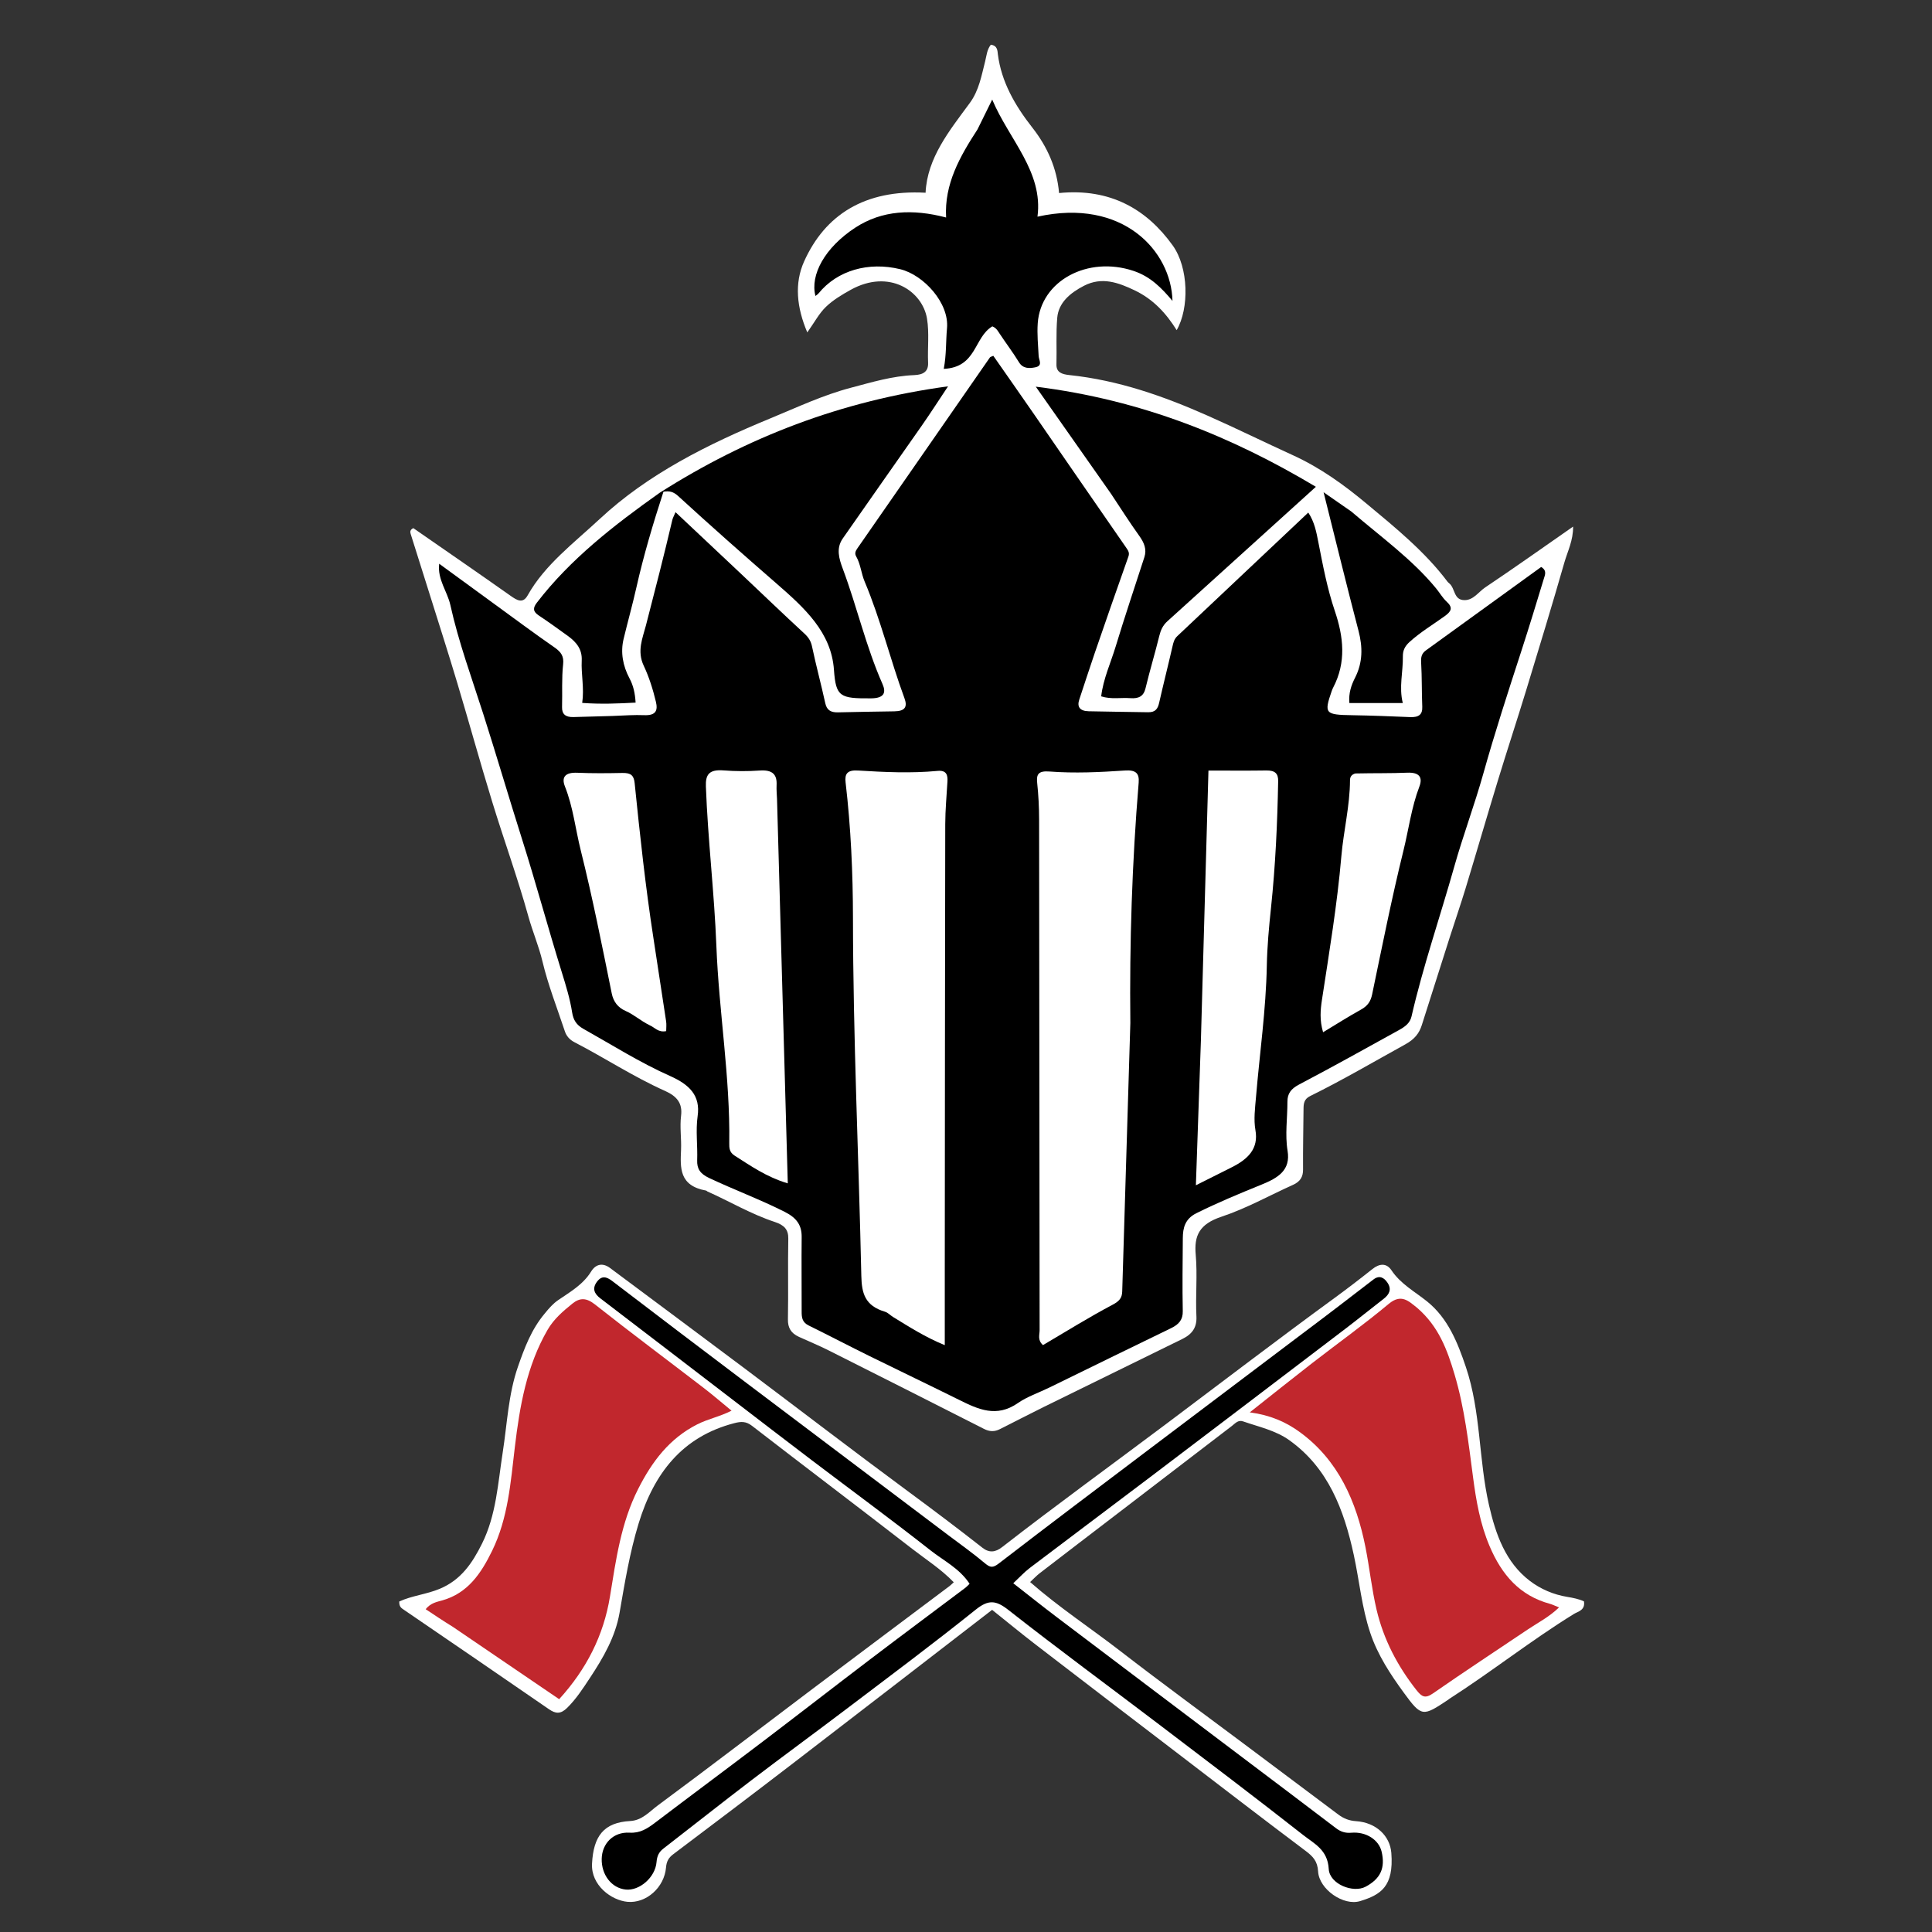 <?xml version="1.0" encoding="utf-8"?>
<!-- Generator: Adobe Adobe Illustrator 24.2.0, SVG Export Plug-In . SVG Version: 6.00 Build 0)  -->
<svg version="1.1" xmlns="http://www.w3.org/2000/svg" xmlns:xlink="http://www.w3.org/1999/xlink" x="0px" y="0px" width="1728px"
	 height="1728px" viewBox="0 0 1728 1728" style="enable-background:new 0 0 1728 1728;" xml:space="preserve">
<rect x="0" y="0" width="1728" height="1728" fill="#333333" stroke="none"/>
<style type="text/css">
	.st0{display:none;}
	.st1{display:inline;}
	.st2{fill:#FFFFFF;}
	.st3{fill:#0071BC;}
	.st4{fill:#C1272D;}
</style>
<g id="Layer_1" class="st0">
	<g class="st1">
		<path d="M904.29,1198.19c-11.18,6.53-21.75,12.52-32.19,18.72c-4.2,2.49-7.88,2.29-12.07-0.15
			c-38.58-22.52-77.2-44.97-115.88-67.31c-7.12-4.11-14.58-7.63-21.87-11.46c-6.03-3.16-8.31-7.96-8.2-14.95
			c0.37-23.03-0.11-46.08,0.27-69.11c0.13-7.76-2.98-11.62-10.04-14.3c-17.76-6.73-33.48-17.53-50.29-26.17
			c-0.31-0.16-0.52-0.61-0.82-0.68c-20.23-4.18-19.27-19.52-18.71-34.95c0.35-9.7-1.01-19.53,0.01-29.13
			c1.13-10.55-2.88-16.61-11.94-21.27c-23.59-12.12-44.77-28.21-67.52-41.74c-3.55-2.11-5.93-5.28-7.06-9.2
			c-5.76-19.95-12.53-39.69-16.72-59.97c-2.7-13.05-7.34-25.43-10.45-38.31c-7.97-33.05-18.24-65.53-27-98.4
			c-9.02-33.85-17.2-67.92-26.03-101.82c-6.5-24.94-13.43-49.76-20.2-74.62c-4.8-17.61-9.69-35.2-14.47-52.82
			c-0.46-1.71-0.58-3.6,1.97-4.99c24.04,19.18,48.35,38.39,72.41,57.91c4.87,3.95,9.18,6.99,12.78-0.41
			c12.7-26.1,34.39-44.73,53.67-65.38c35.89-38.44,80.34-63.97,127.3-86.22c19.75-9.36,38.95-19.82,59.92-26.16
			c15.39-4.65,30.68-10.02,46.99-10.76c6.76-0.31,10.63-3.05,10.33-10.66c-0.48-12.58,0.95-25.37-0.82-37.73
			c-3.37-23.49-28.06-42.98-56.86-24.62c-6.59,4.2-13.25,8.83-18.43,14.57c-5.11,5.66-8.38,12.99-13.87,21.88
			c-7.92-21.38-9.71-41.99-2.36-60.78c15.59-39.86,45.09-61.66,90.46-58.79c1.26-30.02,17.79-53.12,32.99-76.93
			c6.81-10.67,8.66-23.37,11.38-35.54c1.09-4.87,1.27-9.89,4.22-14.27c5.14,0.77,4.93,5.39,5.26,8.31
			c2.62,23.42,12.61,43.54,25.71,62.75c11.19,16.4,18.26,34.72,19.86,55.94c38.23-4.34,65.35,13.98,84.61,44.82
			c11.97,19.17,12.38,53.82,2.98,72.57c-7.79-14.34-17.35-26.46-31.42-34.15c-11.96-6.54-24.2-11.77-37.58-3.87
			c-10.55,6.23-19.01,14.66-19.96,27.45c-0.98,13.25-0.28,26.61-0.58,39.92c-0.15,6.84,4.08,8.44,9.56,9.1
			c36.79,4.45,70.25,18.09,103.1,34.8c21.37,10.87,42.16,22.68,63.35,33.78c20.7,10.85,38.23,25.54,54.79,41.36
			c21.75,20.78,43.81,41.45,60.44,66.93c0.39,0.59,0.93,1.1,1.44,1.6c4.43,4.32,3.03,14.15,11.19,14.24
			c6.72,0.07,10.48-7.04,15.49-10.9c21.5-16.55,42.51-33.72,65.45-52.05c0.15,11.83-4.13,21.24-6.51,30.77
			c-9.09,36.44-18.71,72.74-28.35,109.04c-6.89,25.94-14.3,51.75-21.19,77.69c-8.17,30.76-15.95,61.63-24.08,92.4
			c-3.66,13.86-7.81,27.59-11.65,41.4c-6.99,25.15-13.9,50.32-20.89,75.47c-1.95,7.02-5.3,12.06-12.23,16.45
			c-23.55,14.96-46.69,30.56-70.98,44.34c-4.63,2.62-4.87,6.65-4.9,11.07c-0.13,17.28-0.47,34.55-0.36,51.83
			c0.04,6.1-1.99,10.27-7.45,13.09c-17.74,9.18-34.76,20.19-53.28,27.28c-16.64,6.36-20.48,16.31-19.22,32.51
			c1.36,17.53-0.24,35.28,0.52,52.88c0.4,9.19-2.95,15.05-10.48,19.3C973.54,1159.11,939.24,1178.42,904.29,1198.19z M621.35,414.39
			c4.42-0.84,7.35-0.08,11.04,3.8c24.02,25.31,48.51,50.17,73.18,74.84c20.85,20.86,40.8,41.68,42.76,73.82
			c1.42,23.23,4.52,24.64,27.58,24.46c9.84-0.08,11.42-4.89,8.61-12.19c-12.37-32.15-18.95-66.01-29.58-98.66
			c-2.79-8.58-5.19-17.51-0.07-25.97c19.55-32.35,39.39-64.53,58.99-96.85c6.45-10.63,12.51-21.49,19.46-33.47
			c-79.96,12.48-149.96,43.77-214.73,91.1c-34.19,27.82-66.85,57.12-91.57,94.19c-3,4.5-2.94,7.54,1.45,10.91
			c7.4,5.67,14.58,11.63,21.75,17.59c6.53,5.44,10.66,11.55,10.25,21.04c-0.5,11.72,1.98,23.48,0.36,36.23
			c13.96,1.19,26.63,0.55,39.78-0.26c-0.43-7.87-1.62-14.45-4.54-20.74c-5-10.76-6.8-22.32-4.42-33.71
			c3.07-14.72,6.65-29.32,9.54-44.12C606.55,468.99,613.56,441.9,621.35,414.39z M583.35,606.39c-9.71,0.32-19.42,0.66-29.13,0.94
			c-5.77,0.16-8.55-2.51-8.4-8.49c0.31-12.23-0.37-24.53,0.79-36.67c0.65-6.78-1.36-10.42-6.39-14.43
			c-15.64-12.47-30.84-25.5-46.19-38.34c-13.21-11.05-26.38-22.14-39.73-33.34c-1.43,13.51,6.08,23.75,8.3,35.3
			c6.08,31.69,15.93,62.41,24.55,93.39c9.88,35.52,18.98,71.27,28.77,106.81c10.44,37.89,19.43,76.22,29.68,114.2
			c3.07,11.38,6.16,22.86,7.73,34.5c0.88,6.46,3.23,10.72,8.35,14.02c21.38,13.77,42,28.82,64.67,40.42
			c14.49,7.41,22.61,16.79,20.44,34.31c-1.54,12.4,0.06,25.17-0.34,37.75c-0.23,7.34,2.17,11.58,8.95,15.26
			c18.55,10.06,37.97,18.35,56.26,28.97c9.13,5.3,12.71,11.64,12.61,21.57c-0.2,21.23,0.03,42.47-0.01,63.7
			c-0.01,4.83,0.21,9.17,5.21,12c15.26,8.65,30.31,17.68,45.56,26.33c22.1,12.53,44.39,24.73,66.44,37.34
			c14.23,8.13,27.9,15.49,43.78,2.78c6.88-5.51,15.5-8.83,23.3-13.21c30.28-16.99,60.51-34.09,90.87-50.96
			c5.93-3.3,8.81-7.37,8.68-14.53c-0.37-20.87-0.1-41.75,0.04-62.62c0.05-8.55,1.57-16.35,10.02-21.2
			c15.83-9.09,32.28-16.89,48.79-24.62c12.17-5.7,21.62-12.23,19.22-28.92c-1.98-13.73-0.07-28.01-0.1-42.05
			c-0.01-6.72,2.47-10.9,8.62-14.6c25.16-15.17,49.88-31.06,74.68-46.81c4.25-2.7,7.99-5.85,9.1-11.43
			c8.64-43.19,21.33-85.38,31.8-128.12c6.56-26.78,15.16-53.06,21.69-79.85c8.58-35.16,18.42-69.96,28.26-104.76
			c5.85-20.67,11.35-41.45,16.84-62.22c0.85-3.2,2.43-6.93-2.01-9.96c-28.61,23.81-57.19,47.64-85.82,71.39
			c-3.48,2.88-3.78,6.23-3.57,10.53c0.62,12.57,0.38,25.18,0.83,37.76c0.23,6.56-2.51,9.15-8.93,8.84
			c-14.37-0.68-28.75-1.35-43.13-1.62c-20.34-0.37-21.2-1.35-15.41-20.6c0.31-1.03,0.67-2.06,1.11-3.04
			c9.89-21.75,7.75-43.51,1.21-65.74c-5.66-19.22-8.88-39.06-12.25-58.83c-1.44-8.44-2.82-17.26-7.49-25.3
			c-32.94,35.74-65.21,70.78-97.53,105.77c-2.35,2.54-2.94,5.53-3.59,8.77c-3.21,16.16-6.77,32.25-9.97,48.41
			c-0.95,4.79-2.61,8.13-8.16,8.01c-14.75-0.31-29.5-0.45-44.25-0.84c-6.58-0.17-8.91-3.68-7.05-10.05
			c3.81-13.08,7.44-26.21,11.35-39.25c8.31-27.74,16.68-55.47,25.23-83.14c1.01-3.28-0.16-5.15-1.74-7.76
			c-22.95-37.97-45.7-76.07-68.55-114.11c-10.05-16.72-20.22-33.36-30.33-50.01c-1.36,0.72-2.22,0.88-2.52,1.38
			c-32.89,54.45-65.72,108.93-98.66,163.35c-1.44,2.39-2.25,4.42-0.99,6.96c3.37,6.84,3.77,14.6,6.33,21.58
			c11.99,32.69,19.04,66.81,29.65,99.88c2.36,7.35,0.5,11.08-7.46,11.23c-14.03,0.26-28.07,0.49-42.1,0.88
			c-5.65,0.16-8.35-2.22-9.42-7.89c-3.07-16.19-6.88-32.24-9.85-48.45c-0.83-4.51-2.48-7.7-5.61-11.02
			c-16.02-16.98-31.68-34.31-47.5-51.48c-15.95-17.3-31.94-34.56-48.56-52.54c-1.03,2.85-1.98,4.73-2.39,6.71
			c-6.14,30.17-12.88,60.2-19.64,90.23c-2.43,10.81-6.86,21.86-1.63,34.56c3.94,9.57,6.86,20.28,9.05,30.8
			c1.51,7.28,0.21,11.94-8.81,11.5C599.76,605.37,592.55,605.96,583.35,606.39z M855.26,104.19
			c-13.11,23.17-24.81,46.81-23.38,75.42c-24.83-7.51-47.78-6.26-67.7,8.72c-22.75,17.12-33.71,40.52-29.62,58.47
			c0.83-0.79,1.74-1.42,2.35-2.27c13.95-19.72,37.25-27.25,60.79-20.66c17.49,4.9,36.6,29.01,34.85,50.57
			c-0.91,11.18-0.36,22.52-2.42,34.77c24.74-1.36,22.31-26.95,36.19-36.4c2.85,1.35,3.88,3.53,5.15,5.75
			c4.81,8.4,10.18,16.48,14.72,25.02c2.94,5.52,7.62,5.33,12.03,4.33c5.97-1.35,2.77-6.1,2.6-9.76c-0.41-9.33-1.24-18.72-0.67-28.02
			c2.23-36.38,37.25-57.94,71.42-44.77c12.56,4.84,20.69,14.42,28.93,25.64c-0.89-42.58-36.83-88.36-100.56-72.1
			c4.43-38.44-21.21-66.07-33.71-100.25C862.3,87.72,859.07,95.2,855.26,104.19z M954.73,416.19c6.97,12.03,13.66,24.23,21.02,36.01
			c3.63,5.81,5.68,11.49,3.8,18.2c-7.15,25.5-14.64,50.92-21.39,76.53c-3.7,14.04-9.25,27.68-10.78,42.66
			c7.45,2.73,14.67,0.93,21.69,1.55c6.38,0.57,9.93-1.72,11.32-8.43c3.13-15.07,7.09-29.98,10.3-45.03
			c1.01-4.75,2.59-8.85,5.96-12.36c36.72-38.17,73.4-76.39,110.63-115.14c-62.44-42.89-129.6-74.42-208.61-85.73
			C917.95,356.03,935.91,385.44,954.73,416.19z M1133.64,431.29c-6.25-4.99-12.51-9.98-20.6-16.45
			c9.02,41.34,17.24,80.11,26.04,118.75c3.14,13.8,3.18,27.02-2.58,40.02c-2.93,6.61-4.87,13.35-4.25,21.69c12.9,0,25.62,0,39.79,0
			c-2.95-13.51,0.24-26.62,0.06-39.84c-0.07-4.97,1.37-8.67,4.93-12.4c7.98-8.37,17.44-14.87,26.26-22.16
			c4.8-3.98,6.34-7.18,1.51-12.28c-3.14-3.32-5.22-7.63-7.91-11.4C1179.32,472.59,1156.09,453.36,1133.64,431.29z"/>
		<path d="M490.5,1140.81c3.74-4.47,7.09-8.11,11.39-10.96c10.07-6.68,20.78-12.47,27.66-23.22c3.73-5.82,9.54-7.36,15.84-2.81
			c37.44,27,74.96,53.88,112.32,80.98c45.81,33.23,91.27,66.95,137.34,99.82c21.24,15.15,42.35,30.46,63.13,46.24
			c5.79,4.4,10.98,3.7,16.55-0.48c45.25-33.98,91.6-66.44,137.41-99.66c47.2-34.23,94.1-68.86,141.74-102.47
			c10.82-7.63,21.46-15.52,31.96-23.59c5.89-4.53,11.8-5.01,15.99,1.02c7.82,11.26,19.65,17.29,30,25.35
			c17.39,13.54,25.52,33.11,32.53,53.22c12.65,36.3,10.67,75.13,19.42,112.08c5.61,23.68,13.84,46.37,34.31,61.45
			c9.06,6.68,19.93,11.16,31.35,12.97c4.99,0.79,9.77,1.71,14.11,3.63c1.24,7.27-5.1,8.26-8.38,10.21
			c-35.98,21.46-69.29,46.96-104.85,69.02c-0.3,0.19-0.55,0.47-0.85,0.66c-21.18,13.56-22.14,14.28-37.16-5.62
			c-11.29-14.96-22.06-30.66-28.33-48.87c-7.05-20.47-9.06-41.97-13.74-62.91c-8.26-36.99-21.57-70.75-54.17-93.26
			c-11.61-8.01-25.62-10.84-38.83-15.29c-4.24-1.42-6.68,1.66-9.5,3.75c-33.08,24.47-66.15,48.96-99.22,73.44
			c-20.72,15.33-41.46,30.63-62.14,46.02c-2.8,2.09-5.25,4.65-8.06,7.18c24.35,20.62,50.69,37.27,75.59,55.87
			c34.38,25.69,69.46,50.44,104.24,75.6c26.38,19.08,52.76,38.16,79.12,57.26c4.44,3.22,9.05,4.96,14.81,5.33
			c16.99,1.1,28.57,12.02,29.67,25.82c2.19,27.32-8.95,33.95-26.21,39.06c-14.05,4.16-34.47-9.65-35.3-24.01
			c-0.49-8.52-4.44-12.34-10.61-16.82c-37.69-27.37-75.06-55.2-112.52-82.89c-38.01-28.1-76.05-56.15-113.99-84.36
			c-12.33-9.17-24.35-18.75-36.74-28.32c-56.15,41.83-111.74,83.37-167.47,124.72c-33.37,24.76-66.92,49.27-100.51,73.72
			c-3.88,2.82-5.54,5.91-5.94,10.66c-1.39,16.19-16.61,29.32-32.4,27.89c-13.58-1.23-30.71-13.44-29.76-30.99
			c1.21-22.45,9.89-33.42,32.09-34.59c10.02-0.53,16.15-7.64,23.14-12.64c43.69-31.23,86.85-63.19,130.27-94.79
			c38.21-27.82,76.53-55.49,114.79-83.24c1.11-0.8,2.08-1.79,3.59-3.1c-10.75-10.72-23.29-18.41-34.93-27.13
			c-44.72-33.48-89.84-66.42-134.59-99.85c-5.03-3.76-9.18-3.57-14.81-2.16c-43.46,10.88-67.46,40.37-80.44,81.51
			c-7.48,23.7-11.61,47.97-15.96,72.31c-3.53,19.72-13.76,36.66-24.88,52.92c-5.84,8.53-11.54,17.13-19.23,24.41
			c-5.47,5.18-9.69,4.71-15.13,1.09c-40.54-26.94-81.1-53.85-121.76-80.62c-2.25-1.48-4.27-2.47-4.08-6.86
			c10.54-4.74,22.76-5.78,33.94-10.28c17.97-7.23,27.45-20.92,35.6-36.73c11.96-23.2,13.32-48.86,17.36-73.95
			c3.75-23.28,4.7-47.12,12.79-69.59C473.48,1168.83,479.21,1153.8,490.5,1140.81z M1223.56,1136.31
			c-7.33-5.65-13.47-11.87-24.01-3.36c-20.82,16.8-42.9,32.03-64.32,48.09c-16.76,12.57-33.33,25.4-52.41,39.96
			c17.27,2.2,30.53,7.9,42.11,16.08c32.2,22.74,47.41,56.05,55.09,93.43c3.45,16.81,5.25,33.99,9.3,50.63
			c5.92,24.29,17.66,45.86,33.53,65.31c4.45,5.45,7.32,7.03,13.84,2.66c26.41-17.71,53.26-34.76,79.93-52.08
			c8.39-5.45,17.56-9.86,25.98-17.71c-3.73-1.44-5.63-2.39-7.64-2.91c-25.27-6.61-40.43-23.41-50.71-46.88
			c-7.92-18.07-11.25-36.67-13.87-55.89c-3.82-27.99-7.11-56-15.51-83.34C1248.62,1169.99,1241.39,1151.26,1223.56,1136.31z
			 M413.5,1395.2c29.73,19.54,59.46,39.09,89.15,58.6c23.02-24.4,37.36-51.85,42.66-83.2c5.07-29.99,9.24-59.82,23.67-87.37
			c11.74-22.42,26.3-41.02,49.66-52.49c9.04-4.44,18.9-6.23,28.82-11.11c-8.22-6.51-15.58-12.66-23.27-18.37
			c-30.48-22.62-61.27-44.82-91.44-67.83c-7.06-5.38-12.54-5.76-19.03-0.68c-7.86,6.16-15.52,12.44-20.8,21.23
			c-17.58,29.3-23.44,62.13-27.5,95.14c-3.55,28.85-5.68,57.68-19.12,84.28c-9.31,18.43-20.4,34.31-41.81,40.2
			c-4.46,1.23-9.82,2.04-14.01,7.16C397.89,1385.53,404.96,1390.09,413.5,1395.2z M1127.55,1156.7
			c-43.36,31.61-86.74,63.2-130.08,94.85c-41.92,30.61-83.89,61.15-125.53,92.13c-4.93,3.67-7.17,3.44-11.67-0.22
			c-9.98-8.13-20.66-15.41-31.08-23c-56.41-41.11-112.84-82.16-169.22-123.31c-37.6-27.45-75.17-54.94-112.6-82.63
			c-4.91-3.63-8.92-4.7-12.92,0.43c-4.27,5.48-2.4,9.72,2.85,13.59c36.86,27.17,73.63,54.47,110.43,81.72
			c22.44,16.61,44.83,33.28,67.35,49.79c33.15,24.3,66.72,48.05,99.42,72.94c11.12,8.46,24.43,14.68,32.92,27.18
			c-1.44,1.34-2.36,2.39-3.47,3.19c-26.36,19.15-52.82,38.15-79.08,57.42c-30.58,22.45-60.91,45.24-91.5,67.68
			c-29.99,22-60.22,43.68-90.22,65.67c-6.47,4.75-12.46,8.56-21.39,8.05c-13.6-0.77-23.1,8.79-23.38,21.2
			c-0.29,13.05,8.32,23.74,20.1,24.96c11.63,1.2,24.94-9.9,25.97-22.35c0.4-4.76,1.94-8.05,5.69-10.85
			c24.65-18.42,49.08-37.15,73.86-55.4c26.53-19.54,53.46-38.54,80.05-58.02c36.34-26.62,72.91-52.95,108.5-80.54
			c10.68-8.28,16.95-7.75,27.48,0.23c41.63,31.6,84.27,61.87,126.41,92.81c40.63,29.83,81.33,59.59,121.49,90.05
			c9.06,6.87,20.33,11.8,21.21,27.38c0.69,12.28,20.5,19.78,30.96,14.38c12.55-6.48,16.66-15.16,13.47-28.42
			c-2.32-9.63-12.98-16.43-25.48-15.4c-5.09,0.42-8.93-0.8-12.92-3.74c-25.92-19.09-51.96-38.01-77.97-56.99
			c-52.36-38.21-104.75-76.38-157.07-114.65c-11.92-8.72-23.61-17.76-36.02-27.12c5.38-4.85,9.27-9.03,13.79-12.35
			c33.75-24.74,67.68-49.24,101.45-73.97c54.51-39.92,108.96-79.93,163.39-119.97c10.97-8.07,21.69-16.48,32.6-24.64
			c4.68-3.5,6.77-7.68,3.21-12.9c-2.92-4.28-6.85-6.46-11.87-2.73C1167.45,1127.46,1148.2,1141.76,1127.55,1156.7z"/>
		<path d="M887.03,1121.04c0.25-150.71,0.51-300.35,0.74-449.98c0.04-26.49,0.02-26.32,26.49-28.3c20.83-1.56,41.6-2.34,62.47-0.36
			c6.97,0.66,9.02,3.5,9.04,10.16c0.2,55.73-0.8,111.4-3.84,167.09c-1.63,29.75-3.42,59.55-2.83,89.44
			c0.95,48.19-1.92,96.3-3.48,144.45c-0.52,16-0.97,32.2-0.51,48.25c0.31,10.95-4.25,18.39-12.79,22.94
			c-24.06,12.81-46.83,27.54-68.73,43.69c-0.79,0.58-2,0.6-5.07,1.46C885.9,1153.73,887.6,1137.84,887.03,1121.04z M969.1,869.4
			c-0.65-68.72,1.26-137.36,6.21-205.9c0.59-8.18-2.24-11.03-10.35-10.4c-18.66,1.46-37.39,2.49-56.05,0.85
			c-8.39-0.74-9.88,2.41-9.19,9.79c0.96,10.37,1.42,20.83,1.43,31.25c0.16,145.76,0.2,291.51,0.39,437.27
			c0.01,3.99-1.74,8.53,2.51,12.8c17.22-11.64,34.06-23.77,51.75-34.5c5.2-3.15,7.11-5.89,7.25-11.42
			C964.99,1023.27,967.06,947.42,969.1,869.4z"/>
		<path d="M753.1,887.81c-2.22-71.5-7.76-141.84-6.51-212.38c0.18-10.36,0.03-20.73,0.03-32.2c9.54-0.76,18.04-2.08,26.53-1.97
			c20.49,0.25,40.98,1.28,61.47,1.77c7.66,0.18,10.62,3.37,10.61,11.28c-0.15,168.42-0.09,336.83-0.12,505.25
			c0,3.12,0.8,6.51-2.26,9.8c-9.36-2.38-16.41-9.35-23.99-14.82c-14.55-10.5-30.11-19.24-45.54-28.21
			c-10-5.81-15.93-12.34-16.06-25.23C756.53,1030.35,752.07,959.67,753.1,887.81z M830.88,1081.08
			c0.09-127.35,0.14-254.71,0.35-382.06c0.02-12.2,1.05-24.41,1.64-36.61c0.25-5.26-0.62-9.72-7.37-8.98
			c-19.77,2.16-39.52,1.06-59.24-0.33c-8.08-0.57-9.99,2.91-9.25,10.19c3.93,38.64,5.46,77.51,5.49,116.23
			c0.09,102.15,4.29,204.19,6.23,306.28c0.28,14.79,2.62,25.53,17.6,30.68c2.25,0.77,3.95,3.05,6.01,4.49
			c12.04,8.46,23.88,17.25,38.55,24.14C830.88,1123.45,830.88,1103.35,830.88,1081.08z"/>
		<path d="M1008.41,929.11c1.33-41.63,2.68-82.22,3.89-122.81c1.52-51,3.02-102.01,4.23-153.02c0.17-7.12,3.12-9.72,9.71-9.55
			c19.76,0.51,39.51,1.09,59.28,1.4c7.95,0.12,8.47,5.31,8.07,11.03c-1.5,21.12-3.15,42.23-4.78,63.35
			c-1.97,25.38-3.62,50.78-6.05,76.11c-4.74,49.3-4.21,98.94-10.13,148.18c-1.45,12.07-0.66,24.43-0.61,36.65
			c0.04,9.13-3.48,15.86-11.68,20.13c-12.65,6.58-25.13,13.5-37.88,19.87c-10.47,5.23-14.35,2.72-14.38-9.37
			C1007.98,984.1,1008.25,957.12,1008.41,929.11z M1021.66,884.16c-1.23,40.67-2.45,81.34-3.74,124.04
			c10.59-6.11,18.62-10.74,26.65-15.36c12.28-7.07,20.14-16.02,17.7-31.87c-1.4-9.1-0.28-18.68,0.4-27.99
			c2.74-37.58,7.45-74.99,8.08-112.74c0.27-16.49,1.6-32.99,3.11-49.42c3.31-36.14,4.77-72.35,5.35-108.61
			c0.1-6.29-2.13-9.26-8.76-9.14c-13.93,0.24-27.86,0.07-43.17,0.07C1025.4,730.64,1023.57,806.36,1021.66,884.16z"/>
		<path d="M658.77,936.69c-3.25-49.69-6.01-98.41-9.51-147.08c-2.95-41.13-6.77-82.2-10.19-123.29c-0.21-2.51-0.1-5.05-0.41-7.54
			c-1.25-10.01,2.42-14.14,13.14-13.9c17.58,0.39,35.2-0.57,52.79-1.29c8.31-0.34,11.07,2.88,11.27,11.32
			c1.94,84.44,3.58,168.9,6.86,253.29c1.31,33.81,1.17,67.57,1.55,101.35c0.16,14.19-3.02,16.22-15.81,10.02
			c-11.87-5.75-23.47-12.05-35.09-18.31c-8.95-4.82-13.24-12.09-13.25-22.69C660.11,964.94,661.54,951.23,658.77,936.69z
			 M705.94,677.52c-0.12-3.96-0.5-7.93-0.32-11.87c0.39-8.87-2.74-13.33-12.52-12.55c-8.94,0.71-18.04,0.69-26.97-0.11
			c-10.75-0.95-13.49,3.54-13.17,13.68c1.45,45.61,6.28,91.07,7.81,136.57c1.89,56.43,10.33,112.43,9.6,168.94
			c-0.05,4,0.09,7.79,3.9,10.57c12.06,8.8,23.67,18.31,39.68,23.81C711.29,897.05,708.65,788.32,705.94,677.52z"/>
		<path d="M1169.44,805.95c-4.07,11.83-3.63,23.54-6.25,34.68c-2.47,10.53-5.7,20.03-15.96,26.6
			c-16.19,10.38-30.66,23.35-47.78,33.69c-4.85-7.82-3.1-15.83-2.46-23.28c3.66-42.46,9-84.75,13.1-127.17
			c2.82-29.21,6.73-58.31,8.71-87.64c1.12-16.62,2.94-17.02,19.86-17.88c16.86-0.86,33.61-2.13,50.54-0.12
			c7.46,0.89,10.06,2.49,8.37,10.5c-9.3,44.09-15.02,88.88-25.58,132.74C1170.67,793.62,1172.1,799.62,1169.44,805.95z
			 M1136.71,655.61c-2.82,0.85-3.98,2.93-3.99,5.7c-0.06,21.98-4.82,43.5-6.45,65.31c-3.07,41.12-9.01,81.88-14.43,122.72
			c-1.16,8.74-1.83,17.5,0.83,27.82c10.18-7.04,19.05-13.54,28.3-19.43c4.98-3.17,7.16-7.12,8.21-12.89
			c7.48-41.19,14.6-82.48,23.38-123.4c3.9-18.17,5.9-36.77,11.8-54.55c2.5-7.54,0.48-12.43-9.14-11.94
			C1163.02,655.56,1150.78,655.26,1136.71,655.61z"/>
		<path d="M635.64,893.39c-0.29,7.04-2.58,8.98-8,4.99c-16.71-12.3-33.72-24.21-50.02-37.02c-5.78-4.54-6.54-12.59-7.91-19.63
			c-4.74-24.24-9.46-48.49-13.96-72.77c-7.12-38.36-13.97-76.77-21.15-115.13c-1.15-6.15,0.72-7.95,6.86-8.91
			c20.53-3.21,40.92,0.15,61.37,0.24c5.99,0.03,8.33,3.79,8.97,8.8c1.66,13.15,4.12,26.33,4.23,39.51
			c0.19,21.71,5.35,42.69,7.43,64.09c2.78,28.53,5.92,57.03,7.8,85.62C632.33,859.65,636.82,875.79,635.64,893.39z M611.29,871.32
			c3.67,1.81,6.18,6.26,12.09,4.89c0-2.77,0.32-5.63-0.05-8.39c-3.2-23.8-6.27-47.63-9.47-71.39
			c-5.93-44.11-10.05-88.34-13.97-132.61c-0.58-6.61-2.87-8.77-9.17-8.63c-11.15,0.25-22.33,0.4-33.46-0.17
			c-9.36-0.48-11.97,3.97-9.28,11.78c6.12,17.75,7.8,36.44,11.75,54.61c8.82,40.57,15.87,81.54,23.08,122.45
			c1.27,7.2,4.61,12.25,10.4,15.13C599.43,862.08,604.03,867.23,611.29,871.32z"/>
	</g>
</g>
<g id="Layer_2" class="st0">
	<g class="st1">
		<path class="st2" d="M490.5,1140.81c3.74-4.47,7.09-8.11,11.39-10.96c10.07-6.68,20.78-12.47,27.66-23.22
			c3.73-5.82,9.54-7.36,15.84-2.81c37.44,27,74.96,53.88,112.32,80.98c45.81,33.23,91.27,66.95,137.34,99.82
			c21.24,15.15,42.35,30.46,63.13,46.24c5.79,4.4,10.98,3.7,16.55-0.48c45.25-33.98,91.6-66.44,137.41-99.66
			c47.2-34.23,94.1-68.86,141.74-102.47c10.82-7.63,21.46-15.52,31.96-23.59c5.89-4.53,11.8-5.01,15.99,1.02
			c7.82,11.26,19.65,17.29,30,25.35c17.39,13.54,25.52,33.11,32.53,53.22c12.65,36.3,10.67,75.13,19.42,112.08
			c5.61,23.68,13.84,46.37,34.31,61.45c9.06,6.68,19.93,11.16,31.35,12.97c4.99,0.79,9.77,1.71,14.11,3.63
			c1.24,7.27-5.1,8.26-8.38,10.21c-35.98,21.46-69.29,46.96-104.85,69.02c-0.3,0.19-0.55,0.47-0.85,0.66
			c-21.18,13.56-22.14,14.28-37.16-5.62c-11.29-14.96-22.06-30.66-28.33-48.87c-7.05-20.47-9.06-41.97-13.74-62.91
			c-8.26-36.99-21.57-70.75-54.17-93.26c-11.61-8.01-25.62-10.84-38.83-15.29c-4.24-1.42-6.68,1.66-9.5,3.75
			c-33.08,24.47-66.15,48.96-99.22,73.44c-20.72,15.33-41.46,30.63-62.14,46.02c-2.8,2.09-5.25,4.65-8.06,7.18
			c24.35,20.62,50.69,37.27,75.59,55.87c34.38,25.69,69.46,50.44,104.24,75.6c26.38,19.08,52.76,38.16,79.12,57.26
			c4.44,3.22,9.05,4.96,14.81,5.33c16.99,1.1,28.57,12.02,29.67,25.82c2.19,27.32-8.95,33.95-26.21,39.06
			c-14.05,4.16-34.47-9.65-35.3-24.01c-0.49-8.52-4.44-12.34-10.61-16.82c-37.69-27.37-75.06-55.2-112.52-82.89
			c-38.01-28.1-76.05-56.15-113.99-84.36c-12.33-9.17-24.35-18.75-36.74-28.32c-56.15,41.83-111.74,83.37-167.47,124.72
			c-33.37,24.76-66.92,49.27-100.51,73.72c-3.88,2.82-5.54,5.91-5.94,10.66c-1.39,16.19-16.61,29.32-32.4,27.89
			c-13.58-1.23-30.71-13.44-29.76-30.99c1.21-22.45,9.89-33.42,32.09-34.59c10.02-0.53,16.15-7.64,23.14-12.64
			c43.69-31.23,86.85-63.19,130.27-94.79c38.21-27.82,76.53-55.49,114.79-83.24c1.11-0.8,2.08-1.79,3.59-3.1
			c-10.75-10.72-23.29-18.41-34.93-27.13c-44.72-33.48-89.84-66.42-134.59-99.85c-5.03-3.76-9.18-3.57-14.81-2.16
			c-43.46,10.88-67.46,40.37-80.44,81.51c-7.48,23.7-11.61,47.97-15.96,72.31c-3.53,19.72-13.76,36.66-24.88,52.92
			c-5.84,8.53-11.54,17.13-19.23,24.41c-5.47,5.18-9.69,4.71-15.13,1.09c-40.54-26.94-81.1-53.85-121.76-80.62
			c-2.25-1.48-4.27-2.47-4.08-6.86c10.54-4.74,22.76-5.78,33.94-10.28c17.97-7.23,27.45-20.92,35.6-36.73
			c11.96-23.2,13.32-48.86,17.36-73.95c3.75-23.28,4.7-47.12,12.79-69.59C473.48,1168.83,479.21,1153.8,490.5,1140.81z"/>
		<path class="st3" d="M1223.56,1136.31c-7.33-5.65-13.47-11.87-24.01-3.36c-20.82,16.8-42.9,32.03-64.32,48.09
			c-16.76,12.57-33.33,25.4-52.41,39.96c17.27,2.2,30.53,7.9,42.11,16.08c32.2,22.74,47.41,56.05,55.09,93.43
			c3.45,16.81,5.25,33.99,9.3,50.63c5.92,24.29,17.66,45.86,33.53,65.31c4.45,5.45,7.32,7.03,13.84,2.66
			c26.41-17.71,53.26-34.76,79.93-52.08c8.39-5.45,17.56-9.86,25.98-17.71c-3.73-1.44-5.63-2.39-7.64-2.91
			c-25.27-6.61-40.43-23.41-50.71-46.88c-7.92-18.07-11.25-36.67-13.87-55.89c-3.82-27.99-7.11-56-15.51-83.34
			C1248.62,1169.99,1241.39,1151.26,1223.56,1136.31z"/>
		<path class="st3" d="M413.5,1395.2c29.73,19.54,59.46,39.09,89.15,58.6c23.02-24.4,37.36-51.85,42.66-83.2
			c5.07-29.99,9.24-59.82,23.67-87.37c11.74-22.42,26.3-41.02,49.66-52.49c9.04-4.44,18.9-6.23,28.82-11.11
			c-8.22-6.51-15.58-12.66-23.27-18.37c-30.48-22.62-61.27-44.82-91.44-67.83c-7.06-5.38-12.54-5.76-19.03-0.68
			c-7.86,6.16-15.52,12.44-20.8,21.23c-17.58,29.3-23.44,62.13-27.5,95.14c-3.55,28.85-5.68,57.68-19.12,84.28
			c-9.31,18.43-20.4,34.31-41.81,40.2c-4.46,1.23-9.82,2.04-14.01,7.16C397.89,1385.53,404.96,1390.09,413.5,1395.2z"/>
		<path class="st2" d="M1127.55,1156.7c-43.36,31.61-86.74,63.2-130.08,94.85c-41.92,30.61-83.89,61.15-125.53,92.13
			c-4.93,3.67-7.17,3.44-11.67-0.22c-9.98-8.13-20.66-15.41-31.08-23c-56.41-41.11-112.84-82.16-169.22-123.31
			c-37.6-27.45-75.17-54.94-112.6-82.63c-4.91-3.63-8.92-4.7-12.92,0.43c-4.27,5.48-2.4,9.72,2.85,13.59
			c36.86,27.17,73.63,54.47,110.43,81.72c22.44,16.61,44.83,33.28,67.35,49.79c33.15,24.3,66.72,48.05,99.42,72.94
			c11.12,8.46,24.43,14.68,32.92,27.18c-1.44,1.34-2.36,2.39-3.47,3.19c-26.36,19.15-52.82,38.15-79.08,57.42
			c-30.58,22.45-60.91,45.24-91.5,67.68c-29.99,22-60.22,43.68-90.22,65.67c-6.47,4.75-12.46,8.56-21.39,8.05
			c-13.6-0.77-23.1,8.79-23.38,21.2c-0.29,13.05,8.32,23.74,20.1,24.96c11.63,1.2,24.94-9.9,25.97-22.35
			c0.4-4.76,1.94-8.05,5.69-10.85c24.65-18.42,49.08-37.15,73.86-55.4c26.53-19.54,53.46-38.54,80.05-58.02
			c36.34-26.62,72.91-52.95,108.5-80.54c10.68-8.28,16.95-7.75,27.48,0.23c41.63,31.6,84.27,61.87,126.41,92.81
			c40.63,29.83,81.33,59.59,121.49,90.05c9.06,6.87,20.33,11.8,21.21,27.38c0.69,12.28,20.5,19.78,30.96,14.38
			c12.55-6.48,16.66-15.16,13.47-28.42c-2.32-9.63-12.98-16.43-25.48-15.4c-5.09,0.42-8.93-0.8-12.92-3.74
			c-25.92-19.09-51.96-38.01-77.97-56.99c-52.36-38.21-104.75-76.38-157.07-114.65c-11.92-8.72-23.61-17.76-36.02-27.12
			c5.38-4.85,9.27-9.03,13.79-12.35c33.75-24.74,67.68-49.24,101.45-73.97c54.51-39.92,108.96-79.93,163.39-119.97
			c10.97-8.07,21.69-16.48,32.6-24.64c4.68-3.5,6.77-7.68,3.21-12.9c-2.92-4.28-6.85-6.46-11.87-2.73
			C1167.45,1127.46,1148.2,1141.76,1127.55,1156.7z"/>
		<path class="st2" d="M904.29,1198.19c-11.18,6.53-21.75,12.52-32.19,18.72c-4.2,2.49-7.88,2.29-12.07-0.15
			c-38.58-22.52-77.2-44.97-115.88-67.31c-7.12-4.11-14.58-7.63-21.87-11.46c-6.03-3.16-8.31-7.96-8.2-14.95
			c0.37-23.03-0.11-46.08,0.27-69.11c0.13-7.76-2.98-11.62-10.04-14.3c-17.76-6.73-33.48-17.53-50.29-26.17
			c-0.31-0.16-0.52-0.61-0.82-0.68c-20.23-4.18-19.27-19.52-18.71-34.95c0.35-9.7-1.01-19.53,0.01-29.13
			c1.13-10.55-2.88-16.61-11.94-21.27c-23.59-12.12-44.77-28.21-67.52-41.74c-3.55-2.11-5.93-5.28-7.06-9.2
			c-5.76-19.95-12.53-39.69-16.72-59.97c-2.7-13.05-7.34-25.43-10.45-38.31c-7.97-33.05-18.24-65.53-27-98.4
			c-9.02-33.85-17.2-67.92-26.03-101.82c-6.5-24.94-13.43-49.76-20.2-74.62c-4.8-17.61-9.69-35.2-14.47-52.82
			c-0.46-1.71-0.58-3.6,1.97-4.99c24.04,19.18,48.35,38.39,72.41,57.91c4.87,3.95,9.18,6.99,12.78-0.41
			c12.7-26.1,34.39-44.73,53.67-65.38c35.89-38.44,80.34-63.97,127.3-86.22c19.75-9.36,38.95-19.82,59.92-26.16
			c15.39-4.65,30.68-10.02,46.99-10.76c6.76-0.31,10.63-3.05,10.33-10.66c-0.48-12.58,0.95-25.37-0.82-37.73
			c-3.37-23.49-28.06-42.98-56.86-24.62c-6.59,4.2-13.25,8.83-18.43,14.57c-5.11,5.66-8.38,12.99-13.87,21.88
			c-7.92-21.38-9.71-41.99-2.36-60.78c15.59-39.86,45.09-61.66,90.46-58.79c1.26-30.02,17.79-53.12,32.99-76.93
			c6.81-10.67,8.66-23.37,11.38-35.54c1.09-4.87,1.27-9.89,4.22-14.27c5.14,0.77,4.93,5.39,5.26,8.31
			c2.62,23.42,12.61,43.54,25.71,62.75c11.19,16.4,18.26,34.72,19.86,55.94c38.23-4.34,65.35,13.98,84.61,44.82
			c11.97,19.17,12.38,53.82,2.98,72.57c-7.79-14.34-17.35-26.46-31.42-34.15c-11.96-6.54-24.2-11.77-37.58-3.87
			c-10.55,6.23-19.01,14.66-19.96,27.45c-0.98,13.25-0.28,26.61-0.58,39.92c-0.15,6.84,4.08,8.44,9.56,9.1
			c36.79,4.45,70.25,18.09,103.1,34.8c21.37,10.87,42.16,22.68,63.35,33.78c20.7,10.85,38.23,25.54,54.79,41.36
			c21.75,20.78,43.81,41.45,60.44,66.93c0.39,0.59,0.93,1.1,1.44,1.6c4.43,4.32,3.03,14.15,11.19,14.24
			c6.72,0.07,10.48-7.04,15.49-10.9c21.5-16.55,42.51-33.72,65.45-52.05c0.15,11.83-4.13,21.24-6.51,30.77
			c-9.09,36.44-18.71,72.74-28.35,109.04c-6.89,25.94-14.3,51.75-21.19,77.69c-8.17,30.76-15.95,61.63-24.08,92.4
			c-3.66,13.86-7.81,27.59-11.65,41.4c-6.99,25.15-13.9,50.32-20.89,75.47c-1.95,7.02-5.3,12.06-12.23,16.45
			c-23.55,14.96-46.69,30.56-70.98,44.34c-4.63,2.62-4.87,6.65-4.9,11.07c-0.13,17.28-0.47,34.55-0.36,51.83
			c0.04,6.1-1.99,10.27-7.45,13.09c-17.74,9.18-34.76,20.19-53.28,27.28c-16.64,6.36-20.48,16.31-19.22,32.51
			c1.36,17.53-0.24,35.28,0.52,52.88c0.4,9.19-2.95,15.05-10.48,19.3C973.54,1159.11,939.24,1178.42,904.29,1198.19z"/>
		<path class="st2" d="M621.35,414.39c4.42-0.84,7.35-0.08,11.04,3.8c24.02,25.31,48.51,50.17,73.18,74.84
			c20.85,20.86,40.8,41.68,42.76,73.82c1.42,23.23,4.52,24.64,27.58,24.46c9.84-0.08,11.42-4.89,8.61-12.19
			c-12.37-32.15-18.95-66.01-29.58-98.66c-2.79-8.58-5.19-17.51-0.07-25.97c19.55-32.35,39.39-64.53,58.99-96.85
			c6.45-10.63,12.51-21.49,19.46-33.47c-79.96,12.48-149.96,43.77-214.73,91.1c-34.19,27.82-66.85,57.12-91.57,94.19
			c-3,4.5-2.94,7.54,1.45,10.91c7.4,5.67,14.58,11.63,21.75,17.59c6.53,5.44,10.66,11.55,10.25,21.04
			c-0.5,11.72,1.98,23.48,0.36,36.23c13.96,1.19,26.63,0.55,39.78-0.26c-0.43-7.87-1.62-14.45-4.54-20.74
			c-5-10.76-6.8-22.32-4.42-33.71c3.07-14.72,6.65-29.32,9.54-44.12C606.55,468.99,613.56,441.9,621.35,414.39z"/>
		<path class="st2" d="M583.35,606.39c-9.71,0.32-19.42,0.66-29.13,0.94c-5.77,0.16-8.55-2.51-8.4-8.49
			c0.31-12.23-0.37-24.53,0.79-36.67c0.65-6.78-1.36-10.42-6.39-14.43c-15.64-12.47-30.84-25.5-46.19-38.34
			c-13.21-11.05-26.38-22.14-39.73-33.34c-1.43,13.51,6.08,23.75,8.3,35.3c6.08,31.69,15.93,62.41,24.55,93.39
			c9.88,35.52,18.98,71.27,28.77,106.81c10.44,37.89,19.43,76.22,29.68,114.2c3.07,11.38,6.16,22.86,7.73,34.5
			c0.88,6.46,3.23,10.72,8.35,14.02c21.38,13.77,42,28.82,64.67,40.42c14.49,7.41,22.61,16.79,20.44,34.31
			c-1.54,12.4,0.06,25.17-0.34,37.75c-0.23,7.34,2.17,11.58,8.95,15.26c18.55,10.06,37.97,18.35,56.26,28.97
			c9.13,5.3,12.71,11.64,12.61,21.57c-0.2,21.23,0.03,42.47-0.01,63.7c-0.01,4.83,0.21,9.17,5.21,12
			c15.26,8.65,30.31,17.68,45.56,26.33c22.1,12.53,44.39,24.73,66.44,37.34c14.23,8.13,27.9,15.49,43.78,2.78
			c6.88-5.51,15.5-8.83,23.3-13.21c30.28-16.99,60.51-34.09,90.87-50.96c5.93-3.3,8.81-7.37,8.68-14.53
			c-0.37-20.87-0.1-41.75,0.04-62.62c0.05-8.55,1.57-16.35,10.02-21.2c15.83-9.09,32.28-16.89,48.79-24.62
			c12.17-5.7,21.62-12.23,19.22-28.92c-1.98-13.73-0.07-28.01-0.1-42.05c-0.01-6.72,2.47-10.9,8.62-14.6
			c25.16-15.17,49.88-31.06,74.68-46.81c4.25-2.7,7.99-5.85,9.1-11.43c8.64-43.19,21.33-85.38,31.8-128.12
			c6.56-26.78,15.16-53.06,21.69-79.85c8.58-35.16,18.42-69.96,28.26-104.76c5.85-20.67,11.35-41.45,16.84-62.22
			c0.85-3.2,2.43-6.93-2.01-9.96c-28.61,23.81-57.19,47.64-85.82,71.39c-3.48,2.88-3.78,6.23-3.57,10.53
			c0.62,12.57,0.38,25.18,0.83,37.76c0.23,6.56-2.51,9.15-8.93,8.84c-14.37-0.68-28.75-1.35-43.13-1.62
			c-20.34-0.37-21.2-1.35-15.41-20.6c0.31-1.03,0.67-2.06,1.11-3.04c9.89-21.75,7.75-43.51,1.21-65.74
			c-5.66-19.22-8.88-39.06-12.25-58.83c-1.44-8.44-2.82-17.26-7.49-25.3c-32.94,35.74-65.21,70.78-97.53,105.77
			c-2.35,2.54-2.94,5.53-3.59,8.77c-3.21,16.16-6.77,32.25-9.97,48.41c-0.95,4.79-2.61,8.13-8.16,8.01
			c-14.75-0.31-29.5-0.45-44.25-0.84c-6.58-0.17-8.91-3.68-7.05-10.05c3.81-13.08,7.44-26.21,11.35-39.25
			c8.31-27.74,16.68-55.47,25.23-83.14c1.01-3.28-0.16-5.15-1.74-7.76c-22.95-37.97-45.7-76.07-68.55-114.11
			c-10.05-16.72-20.22-33.36-30.33-50.01c-1.36,0.72-2.22,0.88-2.52,1.38c-32.89,54.45-65.72,108.93-98.66,163.35
			c-1.44,2.39-2.25,4.42-0.99,6.96c3.37,6.84,3.77,14.6,6.33,21.58c11.99,32.69,19.04,66.81,29.65,99.88
			c2.36,7.35,0.5,11.08-7.46,11.23c-14.03,0.26-28.07,0.49-42.1,0.88c-5.65,0.16-8.35-2.22-9.42-7.89
			c-3.07-16.19-6.88-32.24-9.85-48.45c-0.83-4.51-2.48-7.7-5.61-11.02c-16.02-16.98-31.68-34.31-47.5-51.48
			c-15.95-17.3-31.94-34.56-48.56-52.54c-1.03,2.85-1.98,4.73-2.39,6.71c-6.14,30.17-12.88,60.2-19.64,90.23
			c-2.43,10.81-6.86,21.86-1.63,34.56c3.94,9.57,6.86,20.28,9.05,30.8c1.51,7.28,0.21,11.94-8.81,11.5
			C599.76,605.37,592.55,605.96,583.35,606.39z"/>
		<path class="st2" d="M855.26,104.19c-13.11,23.17-24.81,46.81-23.38,75.42c-24.83-7.51-47.78-6.26-67.7,8.72
			c-22.75,17.12-33.71,40.52-29.62,58.47c0.83-0.79,1.74-1.42,2.35-2.27c13.95-19.72,37.25-27.25,60.79-20.66
			c17.49,4.9,36.6,29.01,34.85,50.57c-0.91,11.18-0.36,22.52-2.42,34.77c24.74-1.36,22.31-26.95,36.19-36.4
			c2.85,1.35,3.88,3.53,5.15,5.75c4.81,8.4,10.18,16.48,14.72,25.02c2.94,5.52,7.62,5.33,12.03,4.33c5.97-1.35,2.77-6.1,2.6-9.76
			c-0.41-9.33-1.24-18.72-0.67-28.02c2.23-36.38,37.25-57.94,71.42-44.77c12.56,4.84,20.69,14.42,28.93,25.64
			c-0.89-42.58-36.83-88.36-100.56-72.1c4.43-38.44-21.21-66.07-33.71-100.25C862.3,87.72,859.07,95.2,855.26,104.19z"/>
		<path class="st2" d="M954.73,416.19c6.97,12.03,13.66,24.23,21.02,36.01c3.63,5.81,5.68,11.49,3.8,18.2
			c-7.15,25.5-14.64,50.92-21.39,76.53c-3.7,14.04-9.25,27.68-10.78,42.66c7.45,2.73,14.67,0.93,21.69,1.55
			c6.38,0.57,9.93-1.72,11.32-8.43c3.13-15.07,7.09-29.98,10.3-45.03c1.01-4.75,2.59-8.85,5.96-12.36
			c36.72-38.17,73.4-76.39,110.63-115.14c-62.44-42.89-129.6-74.42-208.61-85.73C917.95,356.03,935.91,385.44,954.73,416.19z"/>
		<path class="st2" d="M1133.64,431.29c-6.25-4.99-12.51-9.98-20.6-16.45c9.02,41.34,17.24,80.11,26.04,118.75
			c3.14,13.8,3.18,27.02-2.58,40.02c-2.93,6.61-4.87,13.35-4.25,21.69c12.9,0,25.62,0,39.79,0c-2.95-13.51,0.24-26.62,0.06-39.84
			c-0.07-4.97,1.37-8.67,4.93-12.4c7.98-8.37,17.44-14.87,26.26-22.16c4.8-3.98,6.34-7.18,1.51-12.28
			c-3.14-3.32-5.22-7.63-7.91-11.4C1179.32,472.59,1156.09,453.36,1133.64,431.29z"/>
		<path d="M887.03,1121.04c0.25-150.71,0.51-300.35,0.74-449.98c0.04-26.49,0.02-26.32,26.49-28.3c20.83-1.56,41.6-2.34,62.47-0.36
			c6.97,0.66,9.02,3.5,9.04,10.16c0.2,55.73-0.8,111.4-3.84,167.09c-1.63,29.75-3.42,59.55-2.83,89.44
			c0.95,48.19-1.92,96.3-3.48,144.45c-0.52,16-0.97,32.2-0.51,48.25c0.31,10.95-4.25,18.39-12.79,22.94
			c-24.06,12.81-46.83,27.54-68.73,43.69c-0.79,0.58-2,0.6-5.07,1.46C885.9,1153.73,887.6,1137.84,887.03,1121.04z"/>
		<path d="M969.1,869.4c-0.65-68.72,1.26-137.36,6.21-205.9c0.59-8.18-2.24-11.03-10.35-10.4c-18.66,1.46-37.39,2.49-56.05,0.85
			c-8.39-0.74-9.88,2.41-9.19,9.79c0.96,10.37,1.42,20.83,1.43,31.25c0.16,145.76,0.2,291.51,0.39,437.27
			c0.01,3.99-1.74,8.53,2.51,12.8c17.22-11.64,34.06-23.77,51.75-34.5c5.2-3.15,7.11-5.89,7.25-11.42
			C964.99,1023.27,967.06,947.42,969.1,869.4z"/>
		<path d="M753.1,887.81c-2.22-71.5-7.76-141.84-6.51-212.38c0.18-10.36,0.03-20.73,0.03-32.2c9.54-0.76,18.04-2.08,26.53-1.97
			c20.49,0.25,40.98,1.28,61.47,1.77c7.66,0.18,10.62,3.37,10.61,11.28c-0.15,168.42-0.09,336.83-0.12,505.25
			c0,3.12,0.8,6.51-2.26,9.8c-9.36-2.38-16.41-9.35-23.99-14.82c-14.55-10.5-30.11-19.24-45.54-28.21
			c-10-5.81-15.93-12.34-16.06-25.23C756.53,1030.35,752.07,959.67,753.1,887.81z"/>
		<path d="M830.88,1081.08c0.09-127.35,0.14-254.71,0.35-382.06c0.02-12.2,1.05-24.41,1.64-36.61c0.25-5.26-0.62-9.72-7.37-8.98
			c-19.77,2.16-39.52,1.06-59.24-0.33c-8.08-0.57-9.99,2.91-9.25,10.19c3.93,38.64,5.46,77.51,5.49,116.23
			c0.09,102.15,4.29,204.19,6.23,306.28c0.28,14.79,2.62,25.53,17.6,30.68c2.25,0.77,3.95,3.05,6.01,4.49
			c12.04,8.46,23.88,17.25,38.55,24.14C830.88,1123.45,830.88,1103.35,830.88,1081.08z"/>
		<path d="M1008.41,929.11c1.33-41.63,2.68-82.22,3.89-122.81c1.52-51,3.02-102.01,4.23-153.02c0.17-7.12,3.12-9.72,9.71-9.55
			c19.76,0.51,39.51,1.09,59.28,1.4c7.95,0.12,8.47,5.31,8.07,11.03c-1.5,21.12-3.15,42.23-4.78,63.35
			c-1.97,25.38-3.62,50.78-6.05,76.11c-4.74,49.3-4.21,98.94-10.13,148.18c-1.45,12.07-0.66,24.43-0.61,36.65
			c0.04,9.13-3.48,15.86-11.68,20.13c-12.65,6.58-25.13,13.5-37.88,19.87c-10.47,5.23-14.35,2.72-14.38-9.37
			C1007.98,984.1,1008.25,957.12,1008.41,929.11z"/>
		<path d="M1021.66,884.16c-1.23,40.67-2.45,81.34-3.74,124.04c10.59-6.11,18.62-10.74,26.65-15.36
			c12.28-7.07,20.14-16.02,17.7-31.87c-1.4-9.1-0.28-18.68,0.4-27.99c2.74-37.58,7.45-74.99,8.08-112.74
			c0.27-16.49,1.6-32.99,3.11-49.42c3.31-36.14,4.77-72.35,5.35-108.61c0.1-6.29-2.13-9.26-8.76-9.14
			c-13.93,0.24-27.86,0.07-43.17,0.07C1025.4,730.64,1023.57,806.36,1021.66,884.16z"/>
		<path d="M658.77,936.69c-3.25-49.69-6.01-98.41-9.51-147.08c-2.95-41.13-6.77-82.2-10.19-123.29c-0.21-2.51-0.1-5.05-0.41-7.54
			c-1.25-10.01,2.42-14.14,13.14-13.9c17.58,0.39,35.2-0.57,52.79-1.29c8.31-0.34,11.07,2.88,11.27,11.32
			c1.94,84.44,3.58,168.9,6.86,253.29c1.31,33.81,1.17,67.57,1.55,101.35c0.16,14.19-3.02,16.22-15.81,10.02
			c-11.87-5.75-23.47-12.05-35.09-18.31c-8.95-4.82-13.24-12.09-13.25-22.69C660.11,964.94,661.54,951.23,658.77,936.69z"/>
		<path d="M705.94,677.52c-0.12-3.96-0.5-7.93-0.32-11.87c0.39-8.87-2.74-13.33-12.52-12.55c-8.94,0.71-18.04,0.69-26.97-0.11
			c-10.75-0.95-13.49,3.54-13.17,13.68c1.45,45.61,6.28,91.07,7.81,136.57c1.89,56.43,10.33,112.43,9.6,168.94
			c-0.05,4,0.09,7.79,3.9,10.57c12.06,8.8,23.67,18.31,39.68,23.81C711.29,897.05,708.65,788.32,705.94,677.52z"/>
		<path d="M1169.44,805.95c-4.07,11.83-3.63,23.54-6.25,34.68c-2.47,10.53-5.7,20.03-15.96,26.6
			c-16.19,10.38-30.66,23.35-47.78,33.69c-4.85-7.82-3.1-15.83-2.46-23.28c3.66-42.46,9-84.75,13.1-127.17
			c2.82-29.21,6.73-58.31,8.71-87.64c1.12-16.62,2.94-17.02,19.86-17.88c16.86-0.86,33.61-2.13,50.54-0.12
			c7.46,0.89,10.06,2.49,8.37,10.5c-9.3,44.09-15.02,88.88-25.58,132.74C1170.67,793.62,1172.1,799.62,1169.44,805.95z"/>
		<path d="M1136.71,655.61c-2.82,0.85-3.98,2.93-3.99,5.7c-0.06,21.98-4.82,43.5-6.45,65.31c-3.07,41.12-9.01,81.88-14.43,122.72
			c-1.16,8.74-1.83,17.5,0.83,27.82c10.18-7.04,19.05-13.54,28.3-19.43c4.98-3.17,7.16-7.12,8.21-12.89
			c7.48-41.19,14.6-82.48,23.38-123.4c3.9-18.17,5.9-36.77,11.8-54.55c2.5-7.54,0.48-12.43-9.14-11.94
			C1163.02,655.56,1150.78,655.26,1136.71,655.61z"/>
		<path d="M635.64,893.39c-0.29,7.04-2.58,8.98-8,4.99c-16.71-12.3-33.72-24.21-50.02-37.02c-5.78-4.54-6.54-12.59-7.91-19.63
			c-4.74-24.24-9.46-48.49-13.96-72.77c-7.12-38.36-13.97-76.77-21.15-115.13c-1.15-6.15,0.72-7.95,6.86-8.91
			c20.53-3.21,40.92,0.15,61.37,0.24c5.99,0.03,8.33,3.79,8.97,8.8c1.66,13.15,4.12,26.33,4.23,39.51
			c0.19,21.71,5.35,42.69,7.43,64.09c2.78,28.53,5.92,57.03,7.8,85.62C632.33,859.65,636.82,875.79,635.64,893.39z"/>
		<path d="M611.29,871.32c3.67,1.81,6.18,6.26,12.09,4.89c0-2.77,0.32-5.63-0.05-8.39c-3.2-23.8-6.27-47.63-9.47-71.39
			c-5.93-44.11-10.05-88.34-13.97-132.61c-0.58-6.61-2.87-8.77-9.17-8.63c-11.15,0.25-22.33,0.4-33.46-0.17
			c-9.36-0.48-11.97,3.97-9.28,11.78c6.12,17.75,7.8,36.44,11.75,54.61c8.82,40.57,15.87,81.54,23.08,122.45
			c1.27,7.2,4.61,12.25,10.4,15.13C599.43,862.08,604.03,867.23,611.29,871.32z"/>
	</g>
</g>
<g id="Layer_3">
	<g>
		<g>
			<path class="st2" d="M487.19,1174.85c3.98-4.92,7.55-8.94,12.12-12.07c10.72-7.36,22.12-13.74,29.45-25.59
				c3.97-6.42,10.15-8.11,16.87-3.09c39.86,29.75,79.81,59.37,119.59,89.24c48.78,36.62,97.17,73.78,146.22,110
				c22.62,16.7,45.09,33.57,67.22,50.95c6.17,4.85,11.69,4.08,17.62-0.53c48.18-37.44,97.53-73.22,146.3-109.82
				c50.25-37.72,100.19-75.88,150.91-112.92c11.52-8.41,22.85-17.11,34.03-26c6.27-4.99,12.56-5.53,17.02,1.13
				c8.33,12.41,20.92,19.05,31.94,27.94c18.51,14.92,27.17,36.48,34.63,58.65c13.47,40,11.36,82.79,20.67,123.51
				c5.97,26.09,14.74,51.09,36.53,67.71c9.65,7.36,21.22,12.3,33.37,14.29c5.31,0.87,10.4,1.89,15.02,4
				c1.32,8.01-5.43,9.1-8.92,11.25c-38.31,23.65-73.77,51.75-111.64,76.06c-0.32,0.21-0.59,0.52-0.91,0.73
				c-22.55,14.94-23.57,15.73-39.56-6.19c-12.02-16.48-23.49-33.78-30.17-53.85c-7.51-22.56-9.65-46.25-14.63-69.33
				c-8.8-40.76-22.97-77.97-57.68-102.77c-12.36-8.83-27.28-11.95-41.34-16.84c-4.51-1.57-7.11,1.83-10.12,4.13
				c-35.22,26.97-70.43,53.96-105.64,80.93c-22.06,16.9-44.15,33.75-66.16,50.72c-2.98,2.3-5.59,5.13-8.58,7.91
				c25.92,22.72,53.97,41.07,80.48,61.57c36.6,28.31,73.96,55.59,110.99,83.31c28.09,21.03,56.18,42.05,84.24,63.1
				c4.73,3.55,9.64,5.47,15.77,5.88c18.09,1.21,30.42,13.25,31.59,28.45c2.33,30.1-9.53,37.41-27.9,43.05
				c-14.96,4.59-36.7-10.64-37.59-26.46c-0.53-9.39-4.73-13.6-11.3-18.53c-40.13-30.16-79.91-60.83-119.8-91.34
				c-40.47-30.96-80.98-61.88-121.36-92.96c-13.13-10.1-25.92-20.66-39.12-31.21c-59.78,46.1-118.97,91.87-178.31,137.44
				c-35.53,27.28-71.25,54.3-107.02,81.24c-4.13,3.11-5.89,6.51-6.33,11.74c-1.48,17.84-17.69,32.31-34.5,30.73
				c-14.46-1.36-32.69-14.81-31.68-34.15c1.29-24.74,10.53-36.83,34.17-38.12c10.67-0.58,17.19-8.42,24.64-13.93
				c46.51-34.41,92.47-69.63,138.7-104.46c40.69-30.65,81.48-61.15,122.22-91.73c1.18-0.88,2.21-1.97,3.82-3.42
				c-11.45-11.82-24.8-20.29-37.19-29.9c-47.61-36.9-95.65-73.2-143.3-110.04c-5.36-4.14-9.77-3.93-15.77-2.38
				c-46.27,11.99-71.83,44.49-85.65,89.82c-7.96,26.12-12.36,52.87-17,79.68c-3.76,21.73-14.65,40.39-26.49,58.32
				c-6.21,9.4-12.29,18.87-20.47,26.9c-5.83,5.71-10.31,5.19-16.11,1.2c-43.16-29.69-86.35-59.34-129.63-88.84
				c-2.4-1.63-4.55-2.72-4.35-7.56c11.23-5.22,24.23-6.37,36.13-11.32c19.13-7.96,29.23-23.05,37.9-40.48
				c12.73-25.57,14.18-53.84,18.49-81.49c3.99-25.66,5.01-51.92,13.62-76.69C469.07,1205.73,475.17,1189.17,487.19,1174.85z"/>
			<path class="st4" d="M1267.68,1169.9c-7.81-6.22-14.34-13.08-25.57-3.71c-22.17,18.51-45.67,35.3-68.49,53
				c-17.85,13.85-35.49,27.99-55.8,44.04c18.39,2.42,32.5,8.7,44.84,17.72c34.28,25.06,50.48,61.76,58.65,102.96
				c3.67,18.52,5.59,37.45,9.91,55.79c6.3,26.77,18.8,50.54,35.7,71.97c4.74,6.01,7.8,7.75,14.74,2.93
				c28.12-19.52,56.71-38.3,85.1-57.39c8.93-6,18.7-10.86,27.66-19.52c-3.98-1.59-6-2.63-8.14-3.21c-26.9-7.29-43.04-25.8-54-51.66
				c-8.43-19.91-11.98-40.41-14.77-61.59c-4.07-30.84-7.57-61.71-16.51-91.84C1294.36,1207,1286.67,1186.36,1267.68,1169.9z"/>
			<path class="st4" d="M405.2,1455.18c31.65,21.54,63.31,43.07,94.92,64.58c24.51-26.89,39.77-57.14,45.42-91.68
				c5.4-33.04,9.84-65.92,25.2-96.28c12.5-24.71,28-45.2,52.88-57.84c9.63-4.89,20.13-6.86,30.68-12.24
				c-8.75-7.17-16.59-13.95-24.77-20.24c-32.45-24.92-65.24-49.39-97.36-74.75c-7.51-5.93-13.35-6.35-20.26-0.74
				c-8.36,6.78-16.53,13.7-22.14,23.39c-18.71,32.28-24.95,68.47-29.28,104.84c-3.78,31.79-6.04,63.56-20.35,92.87
				c-9.92,20.31-21.72,37.81-44.51,44.3c-4.75,1.35-10.46,2.24-14.91,7.89C388.59,1444.53,396.12,1449.56,405.2,1455.18z"/>
			<path d="M1165.46,1192.36c-46.17,34.84-92.35,69.64-138.49,104.52c-44.63,33.73-89.32,67.38-133.66,101.53
				c-5.25,4.04-7.64,3.79-12.42-0.24c-10.63-8.96-22-16.98-33.09-25.35c-60.05-45.3-120.15-90.54-180.17-135.89
				c-40.04-30.25-80.04-60.55-119.89-91.06c-5.23-4-9.5-5.18-13.75,0.47c-4.54,6.04-2.56,10.71,3.03,14.97
				c39.25,29.94,78.39,60.03,117.58,90.05c23.89,18.3,47.73,36.68,71.71,54.86c35.3,26.78,71.03,52.95,105.86,80.37
				c11.84,9.32,26.01,16.17,35.05,29.95c-1.53,1.47-2.51,2.63-3.69,3.52c-28.06,21.1-56.24,42.04-84.2,63.28
				c-32.56,24.73-64.85,49.85-97.42,74.58c-31.93,24.25-64.12,48.13-96.06,72.37c-6.89,5.23-13.27,9.43-22.78,8.87
				c-14.48-0.84-24.59,9.68-24.89,23.36c-0.31,14.38,8.86,26.17,21.4,27.51c12.38,1.32,26.55-10.91,27.65-24.63
				c0.42-5.25,2.06-8.87,6.06-11.96c26.25-20.3,52.26-40.94,78.64-61.05c28.25-21.54,56.92-42.47,85.23-63.94
				c38.69-29.34,77.63-58.35,115.52-88.75c11.37-9.12,18.05-8.54,29.25,0.26c44.33,34.82,89.72,68.18,134.59,102.27
				c43.26,32.88,86.59,65.67,129.35,99.24c9.65,7.57,21.65,13.01,22.58,30.17c0.74,13.53,21.83,21.8,32.97,15.85
				c13.36-7.14,17.74-16.71,14.34-31.31c-2.47-10.61-13.82-18.11-27.13-16.97c-5.42,0.46-9.51-0.88-13.76-4.12
				c-27.6-21.04-55.32-41.89-83.01-62.8c-55.75-42.1-111.53-84.17-167.23-126.34c-12.7-9.61-25.14-19.58-38.35-29.88
				c5.72-5.35,9.87-9.95,14.69-13.61c35.93-27.27,72.06-54.26,108.01-81.51c58.04-43.99,116.02-88.08,173.97-132.2
				c11.68-8.89,23.09-18.16,34.71-27.15c4.99-3.86,7.21-8.46,3.41-14.21c-3.11-4.72-7.29-7.12-12.64-3.01
				C1207.95,1160.14,1187.45,1175.9,1165.46,1192.36z"/>
		</g>
		<g>
			<path class="st2" d="M933.16,1258.59c-13.42,6.82-26.12,13.07-38.66,19.55c-5.04,2.6-9.47,2.4-14.5-0.16
				c-46.32-23.53-92.7-46.98-139.15-70.31c-8.55-4.3-17.51-7.97-26.27-11.97c-7.24-3.31-9.98-8.31-9.85-15.62
				c0.44-24.06-0.13-48.14,0.32-72.2c0.15-8.11-3.58-12.14-12.06-14.94c-21.32-7.03-40.2-18.32-60.39-27.34
				c-0.37-0.17-0.62-0.64-0.99-0.71c-24.3-4.37-23.14-20.39-22.47-36.51c0.42-10.14-1.22-20.4,0.02-30.43
				c1.36-11.02-3.46-17.36-14.34-22.22c-28.33-12.66-53.76-29.47-81.08-43.6c-4.26-2.2-7.12-5.51-8.48-9.61
				c-6.91-20.84-15.04-41.47-20.08-62.65c-3.24-13.63-8.81-26.57-12.54-40.02c-9.58-34.52-21.91-68.46-32.43-102.79
				c-10.84-35.36-20.66-70.95-31.26-106.36c-7.8-26.05-16.12-51.98-24.26-77.95c-5.76-18.4-11.64-36.77-17.37-55.17
				c-0.56-1.78-0.7-3.76,2.37-5.21c28.87,20.03,58.06,40.11,86.95,60.5c5.85,4.13,11.02,7.3,15.34-0.43
				c15.25-27.27,41.3-46.73,64.45-68.3c43.1-40.15,96.47-66.82,152.87-90.07c23.71-9.77,46.77-20.71,71.96-27.33
				c18.48-4.86,36.84-10.47,56.43-11.24c8.12-0.32,12.76-3.19,12.41-11.14c-0.58-13.14,1.15-26.5-0.98-39.41
				c-4.05-24.54-33.69-44.9-68.28-25.72c-7.92,4.39-15.91,9.23-22.13,15.22c-6.13,5.92-10.06,13.57-16.66,22.85
				c-9.51-22.34-11.66-43.87-2.83-63.5c18.73-41.64,54.15-64.42,108.62-61.42c1.51-31.36,21.36-55.49,39.62-80.36
				c8.18-11.14,10.4-24.42,13.66-37.13c1.3-5.08,1.53-10.33,5.07-14.9c6.17,0.8,5.92,5.63,6.32,8.68
				c3.14,24.47,15.14,45.48,30.88,65.55c13.43,17.13,21.93,36.27,23.85,58.44c45.91-4.53,78.48,14.61,101.61,46.82
				c14.38,20.02,14.87,56.22,3.58,75.81c-9.36-14.98-20.83-27.64-37.73-35.68c-14.36-6.83-29.07-12.3-45.13-4.04
				c-12.67,6.51-22.83,15.31-23.97,28.67c-1.18,13.84-0.34,27.8-0.7,41.7c-0.18,7.15,4.89,8.81,11.48,9.51
				c44.17,4.65,84.36,18.89,123.8,36.35c25.66,11.36,50.63,23.69,76.07,35.29c24.86,11.33,45.91,26.68,65.8,43.21
				c26.12,21.71,52.61,43.3,72.58,69.91c0.47,0.62,1.12,1.15,1.73,1.67c5.33,4.51,3.64,14.78,13.44,14.88
				c8.07,0.08,12.58-7.35,18.6-11.39c25.81-17.29,51.05-35.22,78.59-54.38c0.17,12.36-4.96,22.19-7.81,32.15
				c-10.92,38.06-22.47,75.99-34.05,113.91c-8.28,27.1-17.17,54.06-25.44,81.16c-9.81,32.14-19.15,64.38-28.92,96.53
				c-4.4,14.48-9.38,28.82-13.99,43.25c-8.4,26.27-16.69,52.57-25.09,78.84c-2.34,7.33-6.37,12.59-14.68,17.19
				c-28.28,15.63-56.07,31.93-85.23,46.32c-5.56,2.74-5.85,6.94-5.89,11.57c-0.15,18.05-0.57,36.1-0.43,54.14
				c0.05,6.37-2.39,10.73-8.94,13.67c-21.3,9.59-41.74,21.1-63.98,28.5c-19.98,6.65-24.59,17.04-23.08,33.96
				c1.64,18.31-0.29,36.85,0.63,55.24c0.48,9.6-3.54,15.73-12.59,20.16C1016.32,1217.76,975.14,1237.94,933.16,1258.59z"/>
			<path d="M593.4,439.79c5.3-0.88,8.82-0.09,13.26,3.97c28.84,26.43,58.25,52.41,87.88,78.18c25.04,21.79,48.99,43.54,51.35,77.11
				c1.71,24.26,5.43,25.74,33.11,25.56c11.82-0.08,13.72-5.1,10.34-12.74c-14.85-33.58-22.76-68.95-35.51-103.07
				c-3.35-8.96-6.23-18.29-0.09-27.13c23.48-33.79,47.3-67.41,70.84-101.17c7.74-11.1,15.02-22.45,23.37-34.97
				c-96.02,13.04-180.07,45.73-257.86,95.17c-41.06,29.07-80.28,59.67-109.96,98.39c-3.6,4.7-3.53,7.88,1.75,11.39
				c8.89,5.92,17.51,12.14,26.11,18.38c7.84,5.68,12.8,12.07,12.31,21.98c-0.6,12.24,2.37,24.53,0.43,37.85
				c16.77,1.24,31.97,0.57,47.77-0.27c-0.51-8.22-1.94-15.1-5.45-21.66c-6-11.24-8.16-23.31-5.31-35.22
				c3.68-15.38,7.99-30.63,11.46-46.09C575.63,496.83,584.05,468.53,593.4,439.79z"/>
			<path d="M547.77,640.37c-11.66,0.33-23.32,0.69-34.98,0.98c-6.93,0.17-10.26-2.62-10.08-8.87c0.37-12.77-0.44-25.63,0.95-38.31
				c0.78-7.08-1.63-10.89-7.67-15.08c-18.78-13.03-37.03-26.64-55.46-40.05c-15.86-11.54-31.68-23.13-47.71-34.83
				c-1.71,14.11,7.31,24.81,9.97,36.87c7.3,33.11,19.13,65.19,29.47,97.56c11.86,37.11,22.79,74.45,34.55,111.58
				c12.54,39.58,23.33,79.62,35.64,119.3c3.69,11.89,7.39,23.88,9.28,36.04c1.05,6.75,3.88,11.19,10.03,14.64
				c25.67,14.39,50.44,30.11,77.66,42.23c17.4,7.74,27.16,17.54,24.55,35.84c-1.85,12.96,0.07,26.29-0.41,39.43
				c-0.28,7.66,2.6,12.1,10.75,15.94c22.27,10.5,45.59,19.17,67.56,30.26c10.96,5.53,15.26,12.16,15.15,22.53
				c-0.24,22.18,0.03,44.37-0.01,66.55c-0.01,5.05,0.26,9.58,6.26,12.54c18.33,9.04,36.39,18.47,54.72,27.51
				c26.54,13.09,53.3,25.84,79.79,39c17.08,8.49,33.5,16.18,52.58,2.91c8.27-5.75,18.61-9.23,27.98-13.8
				c36.37-17.75,72.67-35.61,109.12-53.23c7.12-3.44,10.57-7.69,10.42-15.18c-0.45-21.8-0.11-43.61,0.04-65.42
				c0.07-8.93,1.89-17.08,12.03-22.15c19.01-9.49,38.77-17.65,58.59-25.72c14.61-5.95,25.96-12.77,23.07-30.21
				c-2.38-14.35-0.09-29.26-0.12-43.92c-0.01-7.02,2.97-11.38,10.35-15.26c30.21-15.85,59.89-32.45,89.68-48.9
				c5.1-2.82,9.59-6.11,10.93-11.94c10.37-45.12,25.61-89.19,38.19-133.84c7.88-27.97,18.2-55.43,26.05-83.41
				c10.3-36.73,22.11-73.08,33.94-109.44c7.02-21.6,13.63-43.3,20.22-65c1.02-3.35,2.92-7.24-2.41-10.4
				c-34.35,24.88-68.67,49.76-103.06,74.58c-4.18,3.01-4.54,6.51-4.29,11c0.75,13.13,0.46,26.3,1,39.45
				c0.28,6.85-3.01,9.55-10.73,9.24c-17.26-0.71-34.53-1.41-51.8-1.69c-24.42-0.39-25.46-1.41-18.5-21.52
				c0.37-1.08,0.8-2.15,1.33-3.17c11.88-22.72,9.31-45.45,1.45-68.67c-6.8-20.08-10.66-40.8-14.71-61.46
				c-1.73-8.81-3.39-18.03-9-26.43c-39.55,37.33-78.31,73.94-117.12,110.49c-2.82,2.65-3.54,5.78-4.31,9.16
				c-3.86,16.88-8.14,33.69-11.97,50.57c-1.14,5-3.14,8.49-9.8,8.37c-17.71-0.32-35.43-0.47-53.14-0.88
				c-7.9-0.18-10.7-3.85-8.47-10.5c4.58-13.66,8.94-27.38,13.63-41.01c9.98-28.98,20.03-57.95,30.3-86.85
				c1.22-3.43-0.19-5.38-2.08-8.1c-27.56-39.67-54.88-79.47-82.32-119.2c-12.06-17.47-24.28-34.85-36.42-52.25
				c-1.63,0.75-2.66,0.92-3.03,1.44c-39.5,56.88-78.92,113.8-118.47,170.64c-1.73,2.49-2.7,4.61-1.19,7.27
				c4.05,7.14,4.52,15.25,7.6,22.55c14.4,34.14,22.87,69.79,35.61,104.34c2.83,7.68,0.6,11.58-8.96,11.73
				c-16.85,0.27-33.7,0.51-50.55,0.92c-6.78,0.17-10.02-2.32-11.32-8.25c-3.69-16.91-8.26-33.68-11.83-50.62
				c-0.99-4.71-2.98-8.04-6.74-11.51c-19.24-17.74-38.04-35.84-57.04-53.78c-19.15-18.07-38.36-36.1-58.32-54.88
				c-1.24,2.98-2.38,4.94-2.87,7.01c-7.38,31.51-15.47,62.89-23.59,94.26c-2.92,11.29-8.23,22.84-1.96,36.1
				c4.73,10,8.24,21.18,10.87,32.18c1.82,7.6,0.25,12.48-10.58,12.01C567.48,639.3,558.81,639.92,547.77,640.37z"/>
			<path d="M874.28,115.75c-15.74,24.21-29.8,48.9-28.07,78.79c-29.82-7.85-57.38-6.54-81.29,9.11
				c-27.32,17.88-40.48,42.33-35.57,61.08c1-0.83,2.09-1.48,2.82-2.37c16.76-20.6,44.73-28.47,73-21.58
				c21.01,5.12,43.95,30.31,41.84,52.83c-1.09,11.68-0.44,23.53-2.91,36.32c29.71-1.42,26.79-28.15,43.46-38.03
				c3.42,1.41,4.66,3.69,6.18,6.01c5.77,8.77,12.23,17.22,17.67,26.13c3.52,5.77,9.15,5.56,14.44,4.52
				c7.17-1.41,3.32-6.37,3.13-10.19c-0.5-9.75-1.49-19.56-0.81-29.27c2.67-38.01,44.73-60.53,85.77-46.77
				c15.09,5.06,24.84,15.07,34.74,26.79c-1.07-44.48-44.23-92.3-120.75-75.32c5.32-40.15-25.46-69.02-40.49-104.73
				C882.74,98.55,878.87,106.36,874.28,115.75z"/>
			<path d="M993.74,441.68c8.37,12.57,16.4,25.31,25.24,37.62c4.36,6.07,6.83,12,4.57,19.01c-8.59,26.64-17.58,53.19-25.69,79.95
				c-4.44,14.67-11.11,28.92-12.95,44.56c8.95,2.85,17.62,0.97,26.05,1.62c7.67,0.59,11.92-1.8,13.6-8.81
				c3.76-15.75,8.51-31.31,12.37-47.04c1.22-4.97,3.11-9.25,7.16-12.91c44.1-39.88,88.15-79.8,132.84-120.28
				c-74.98-44.81-155.63-77.75-250.51-89.56C949.57,378.83,971.13,409.56,993.74,441.68z"/>
			<path d="M1208.57,457.46c-7.51-5.22-15.02-10.43-24.74-17.18c10.83,43.19,20.71,83.69,31.27,124.05
				c3.77,14.41,3.82,28.22-3.1,41.8c-3.52,6.9-5.85,13.94-5.11,22.66c15.49,0,30.77,0,47.78,0c-3.55-14.12,0.29-27.81,0.07-41.62
				c-0.08-5.19,1.64-9.05,5.92-12.95c9.58-8.74,20.95-15.53,31.53-23.15c5.77-4.16,7.62-7.5,1.82-12.83
				c-3.77-3.47-6.27-7.97-9.49-11.9C1263.43,500.6,1235.53,480.51,1208.57,457.46z"/>
			<path d="M912.44,1177.99c0.3-157.44,0.61-313.75,0.89-470.07c0.05-27.68,0.02-27.5,31.81-29.57c25.01-1.63,49.95-2.44,75.01-0.37
				c8.37,0.69,10.83,3.66,10.85,10.62c0.24,58.22-0.96,116.38-4.61,174.54c-1.95,31.07-4.11,62.21-3.4,93.43
				c1.14,50.34-2.31,100.6-4.18,150.89c-0.62,16.71-1.17,33.63-0.62,50.41c0.38,11.44-5.1,19.21-15.36,23.96
				c-28.9,13.38-56.23,28.77-82.54,45.64c-0.95,0.61-2.41,0.63-6.09,1.52C911.08,1212.15,913.12,1195.55,912.44,1177.99z"/>
			<path class="st2" d="M1010.99,915.12c-0.78-71.78,1.52-143.49,7.45-215.09c0.71-8.55-2.69-11.53-12.42-10.87
				c-22.4,1.52-44.9,2.6-67.31,0.89c-10.07-0.77-11.86,2.52-11.04,10.22c1.15,10.84,1.7,21.76,1.72,32.64
				c0.2,152.26,0.24,304.53,0.46,456.79c0.01,4.17-2.09,8.91,3.02,13.37c20.68-12.16,40.9-24.83,62.14-36.04
				c6.24-3.29,8.54-6.15,8.71-11.93C1006.06,1075.86,1008.54,996.62,1010.99,915.12z"/>
			<path d="M751.61,934.35c-2.67-74.7-9.32-148.17-7.82-221.86c0.22-10.82,0.03-21.65,0.03-33.63c11.45-0.79,21.66-2.17,31.85-2.06
				c24.61,0.26,49.21,1.33,73.82,1.85c9.19,0.19,12.75,3.52,12.74,11.78c-0.18,175.94-0.11,351.87-0.14,527.81
				c0,3.26,0.96,6.8-2.71,10.23c-11.25-2.48-19.71-9.77-28.81-15.48c-17.47-10.97-36.16-20.1-54.68-29.46
				c-12.01-6.07-19.13-12.89-19.29-26.35C755.73,1083.26,750.38,1009.42,751.61,934.35z"/>
			<path class="st2" d="M845.02,1136.25c0.11-133.04,0.17-266.08,0.42-399.12c0.02-12.75,1.26-25.5,1.97-38.25
				c0.31-5.49-0.74-10.16-8.85-9.38c-23.74,2.26-47.46,1.11-71.14-0.34c-9.71-0.59-12,3.04-11.11,10.64
				c4.72,40.36,6.55,80.97,6.59,121.42c0.11,106.71,5.15,213.3,7.48,319.95c0.34,15.45,3.14,26.67,21.14,32.05
				c2.7,0.81,4.75,3.18,7.21,4.69c14.45,8.83,28.67,18.02,46.29,25.22C845.02,1180.52,845.02,1159.51,845.02,1136.25z"/>
			<path d="M1058.2,977.5c1.59-43.49,3.22-85.89,4.67-128.3c1.82-53.28,3.63-106.56,5.08-159.85c0.2-7.44,3.75-10.15,11.66-9.98
				c23.73,0.53,47.45,1.13,71.18,1.46c9.54,0.13,10.18,5.55,9.69,11.53c-1.8,22.07-3.78,44.12-5.75,66.17
				c-2.36,26.51-4.34,53.05-7.27,79.51c-5.69,51.5-5.06,103.36-12.17,154.79c-1.74,12.61-0.8,25.52-0.74,38.28
				c0.05,9.53-4.18,16.57-14.03,21.03c-15.19,6.88-30.17,14.1-45.49,20.75c-12.57,5.46-17.23,2.84-17.27-9.79
				C1057.69,1034.94,1058,1006.76,1058.2,977.5z"/>
			<path class="st2" d="M1074.1,930.54c-1.47,42.49-2.94,84.97-4.49,129.58c12.72-6.38,22.36-11.22,32-16.05
				c14.75-7.38,24.19-16.73,21.26-33.3c-1.68-9.5-0.34-19.51,0.48-29.24c3.29-39.25,8.95-78.34,9.7-117.77
				c0.33-17.22,1.92-34.46,3.73-51.63c3.98-37.75,5.72-75.58,6.42-113.46c0.12-6.57-2.55-9.67-10.51-9.55
				c-16.72,0.26-33.46,0.08-51.84,0.08C1078.6,770.17,1076.4,849.27,1074.1,930.54z"/>
			<path d="M638.34,985.41c-3.91-51.91-7.22-102.81-11.42-153.65c-3.55-42.97-8.13-85.87-12.23-128.8
				c-0.25-2.62-0.12-5.27-0.49-7.87c-1.5-10.46,2.9-14.77,15.78-14.52c21.11,0.4,42.27-0.59,63.39-1.35
				c9.98-0.36,13.29,3.01,13.53,11.83c2.34,88.21,4.3,176.43,8.24,264.59c1.58,35.32,1.4,70.58,1.86,105.88
				c0.19,14.83-3.63,16.94-18.99,10.47c-14.25-6.01-28.19-12.59-42.14-19.12c-10.75-5.03-15.9-12.63-15.91-23.7
				C639.94,1014.93,641.67,1000.61,638.34,985.41z"/>
			<path class="st2" d="M694.98,714.68c-0.15-4.13-0.6-8.28-0.39-12.4c0.47-9.26-3.29-13.93-15.04-13.11
				c-10.74,0.74-21.66,0.72-32.39-0.11c-12.91-1-16.2,3.7-15.81,14.29c1.75,47.65,7.55,95.14,9.38,142.66
				c2.27,58.95,12.4,117.44,11.53,176.48c-0.06,4.18,0.1,8.14,4.69,11.05c14.48,9.2,28.43,19.13,47.65,24.88
				C701.4,944.01,698.23,830.42,694.98,714.68z"/>
			<path d="M1251.56,848.84c-4.89,12.36-4.35,24.59-7.5,36.23c-2.97,11-6.85,20.92-19.16,27.79c-19.44,10.85-36.82,24.39-57.37,35.2
				c-5.82-8.17-3.72-16.53-2.95-24.32c4.39-44.35,10.81-88.53,15.73-132.85c3.39-30.51,8.08-60.92,10.46-91.55
				c1.35-17.37,3.53-17.77,23.85-18.68c20.25-0.9,40.37-2.23,60.69-0.13c8.96,0.93,12.08,2.61,10.06,10.96
				c-11.16,46.06-18.04,92.85-30.72,138.67C1253.04,835.95,1254.76,842.23,1251.56,848.84z"/>
			<path class="st2" d="M1212.26,691.79c-3.39,0.89-4.79,3.06-4.8,5.95c-0.08,22.96-5.79,45.45-7.75,68.23
				c-3.69,42.96-10.82,85.54-17.33,128.2c-1.39,9.13-2.2,18.28,1,29.07c12.22-7.36,22.87-14.15,33.99-20.3
				c5.98-3.31,8.6-7.43,9.86-13.46c8.98-43.03,17.53-86.16,28.08-128.91c4.68-18.98,7.09-38.42,14.17-56.99
				c3-7.88,0.57-12.98-10.97-12.47C1243.86,691.74,1229.15,691.42,1212.26,691.79z"/>
			<path d="M610.57,940.18c-0.35,7.35-3.1,9.38-9.61,5.21c-20.06-12.85-40.49-25.29-60.07-38.68c-6.94-4.75-7.85-13.15-9.5-20.51
				c-5.69-25.32-11.36-50.65-16.77-76.02c-8.55-40.08-16.78-80.2-25.4-120.26c-1.38-6.42,0.87-8.31,8.24-9.31
				c24.65-3.35,49.14,0.15,73.69,0.25c7.2,0.03,10.01,3.95,10.77,9.2c2,13.74,4.95,27.5,5.08,41.28c0.22,22.68,6.42,44.6,8.93,66.95
				c3.34,29.8,7.11,59.58,9.37,89.44C606.59,904.94,611.98,921.8,610.57,940.18z"/>
			<path class="st2" d="M581.32,917.13c4.41,1.89,7.42,6.54,14.52,5.11c0-2.9,0.39-5.88-0.06-8.77
				c-3.84-24.86-7.53-49.76-11.37-74.58c-7.12-46.08-12.07-92.28-16.78-138.53c-0.7-6.9-3.44-9.17-11.01-9.02
				c-13.39,0.26-26.82,0.41-40.18-0.18c-11.24-0.5-14.38,4.15-11.14,12.3c7.35,18.54,9.36,38.06,14.11,57.05
				c10.59,42.38,19.05,85.18,27.71,127.91c1.52,7.52,5.54,12.79,12.49,15.81C567.08,907.48,572.6,912.85,581.32,917.13z"/>
		</g>
	</g>
</g>
</svg>
